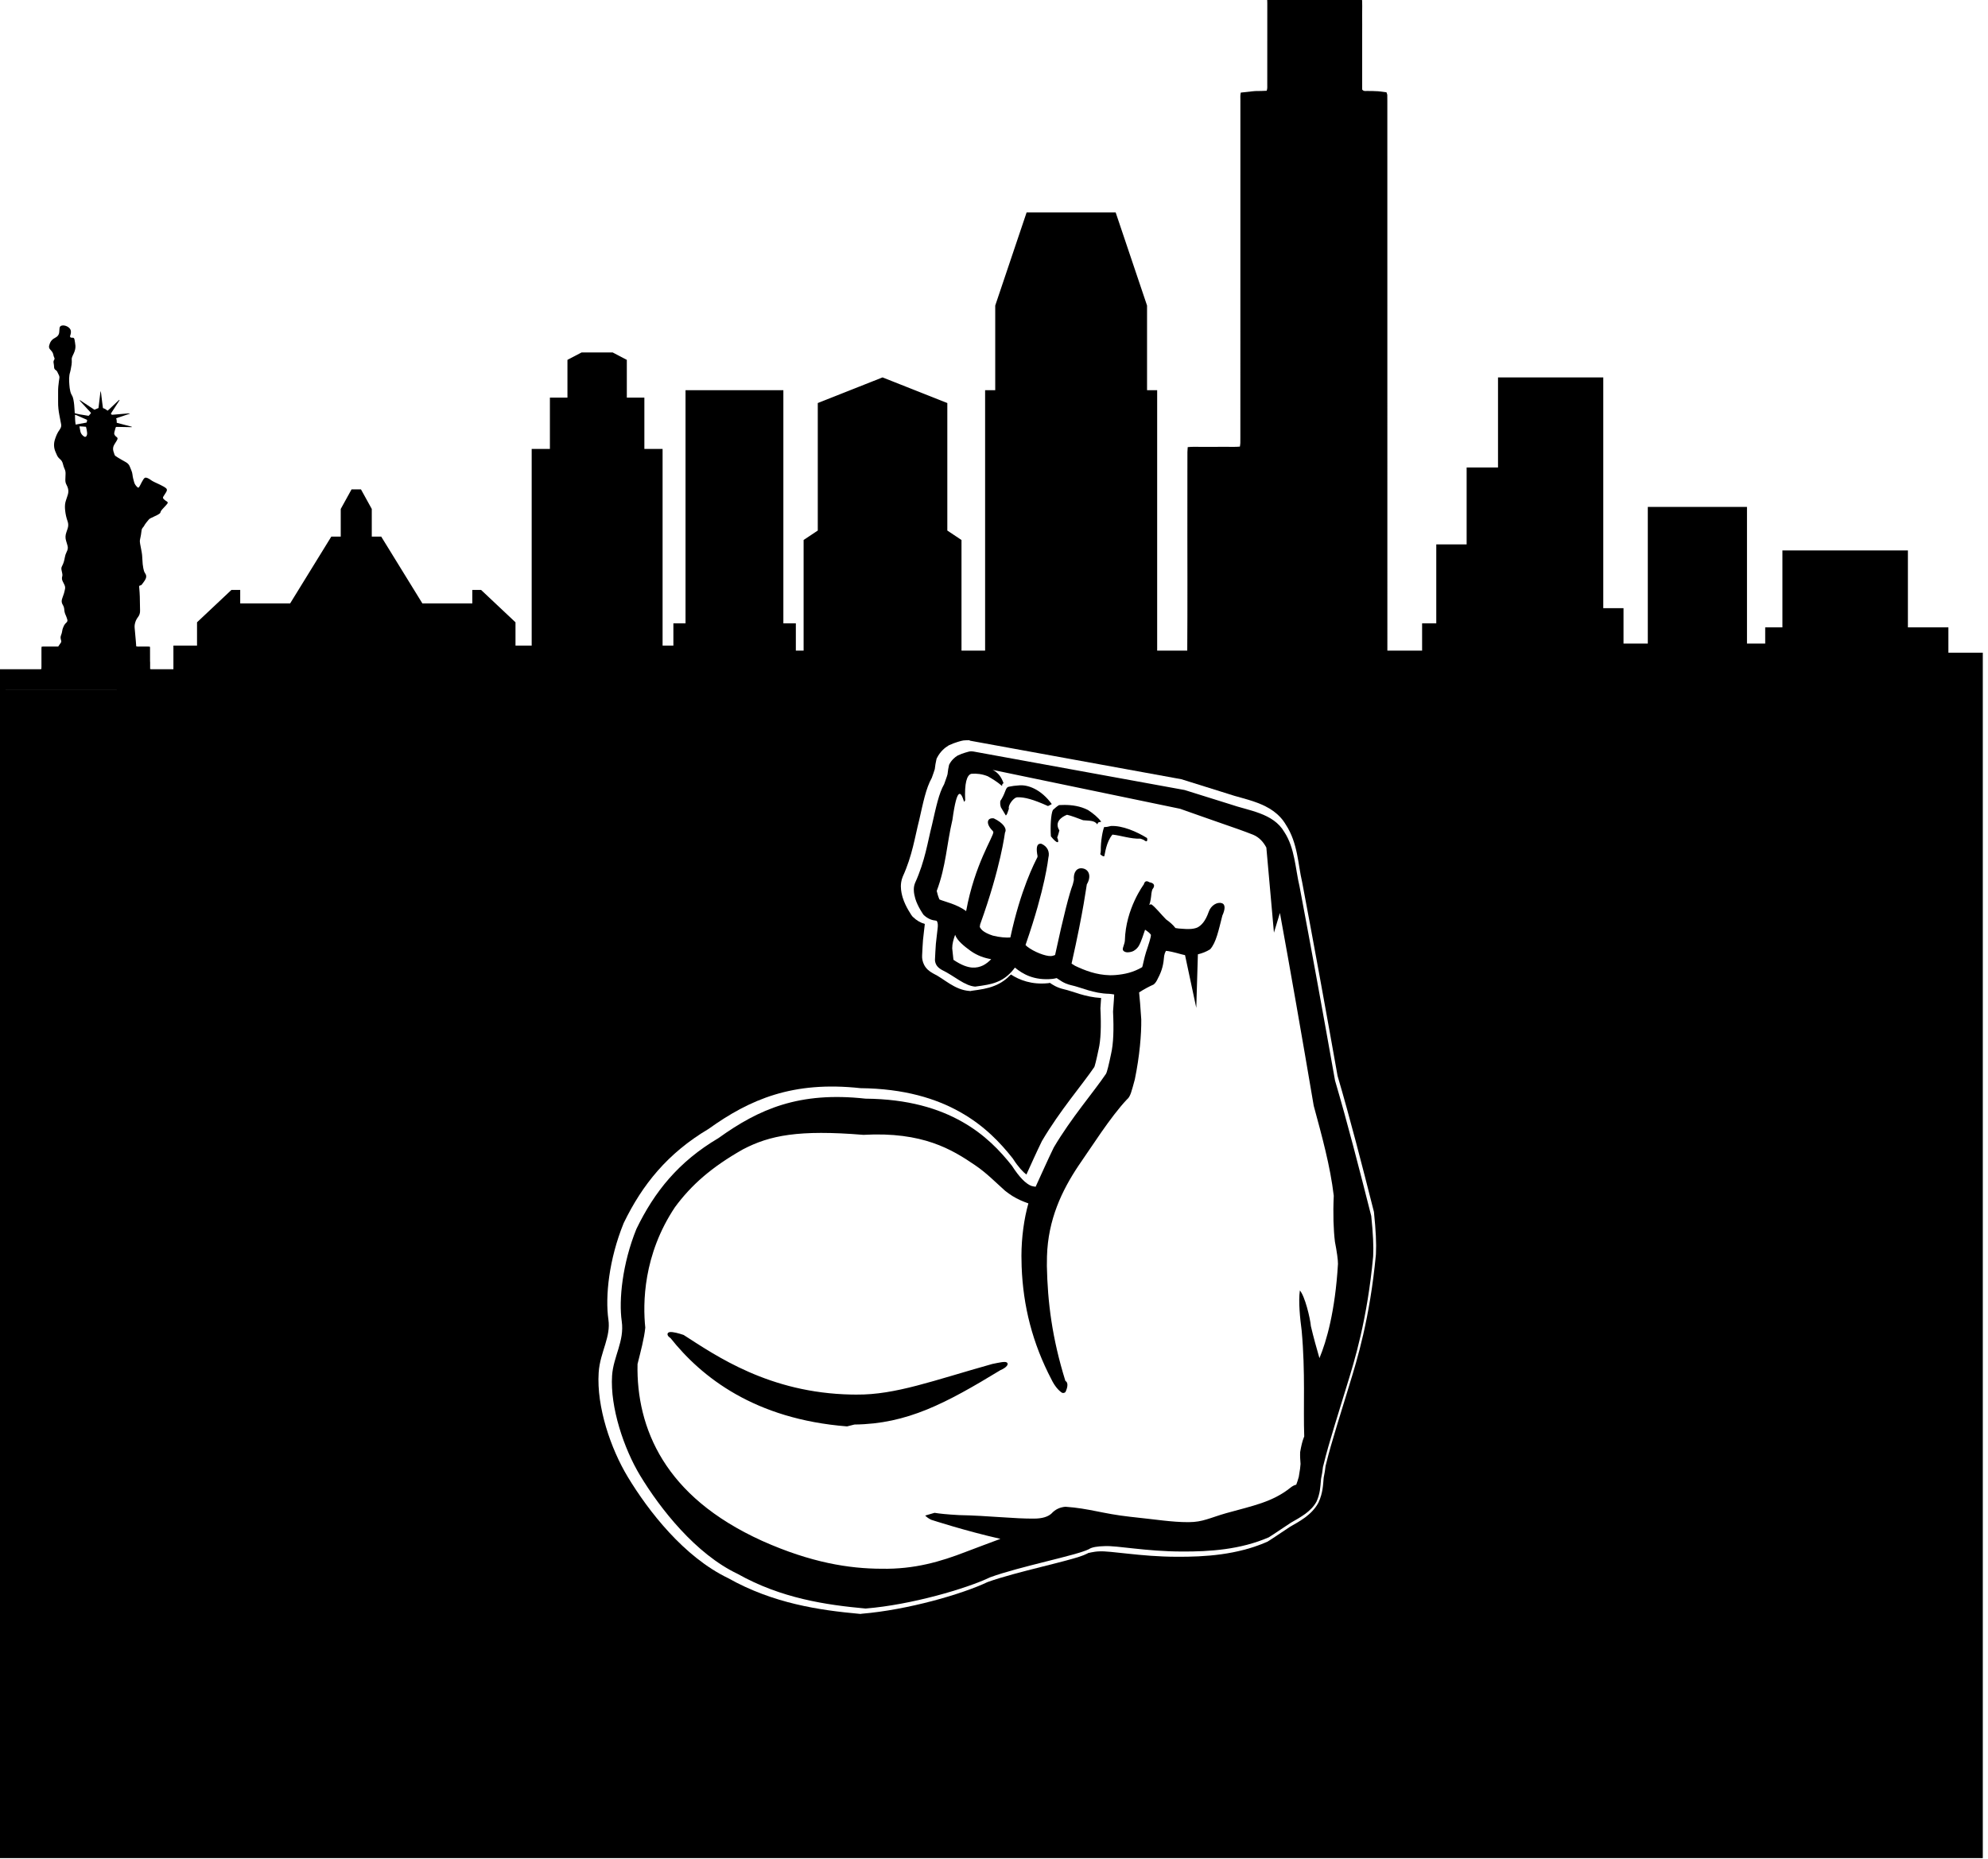 <?xml version="1.0" encoding="UTF-8" standalone="no"?>
<!-- Created with Inkscape (http://www.inkscape.org/) -->

<svg
   xmlns:dc="http://purl.org/dc/elements/1.1/"
   xmlns:cc="http://creativecommons.org/ns#"
   xmlns:rdf="http://www.w3.org/1999/02/22-rdf-syntax-ns#"
   xmlns:svg="http://www.w3.org/2000/svg"
   xmlns="http://www.w3.org/2000/svg"
   xmlns:sodipodi="http://sodipodi.sourceforge.net/DTD/sodipodi-0.dtd"
   xmlns:inkscape="http://www.inkscape.org/namespaces/inkscape"
   width="661.822mm"
   height="618.899mm"
   viewBox="0 0 661.822 618.899"
   version="1.1"
   id="svg964"
   inkscape:version="0.92.5 (2060ec1f9f, 2020-04-08)"
   sodipodi:docname="muscle.svg">
  <defs
     id="defs958" />
  <sodipodi:namedview
     id="base"
     pagecolor="#ffffff"
     bordercolor="#666666"
     borderopacity="1.0"
     inkscape:pageopacity="0.0"
     inkscape:pageshadow="2"
     inkscape:zoom="0.24748737"
     inkscape:cx="1025.5253"
     inkscape:cy="774.94429"
     inkscape:document-units="mm"
     inkscape:current-layer="layer1"
     showgrid="false"
     inkscape:window-width="2560"
     inkscape:window-height="1377"
     inkscape:window-x="1912"
     inkscape:window-y="-8"
     inkscape:window-maximized="1" />
  <g
     inkscape:label="Layer 1"
     inkscape:groupmode="layer"
     id="layer1"
     transform="translate(1313.271,39.453)">
    <g
       id="g5417"
       transform="translate(437.253,718.42)">
      <g
         transform="translate(-448.958,-273.669)"
         id="g5412">
        <path
           id="path12-7"
           style="fill:#000000;fill-opacity:1;fill-rule:nonzero;stroke:none;stroke-width:0.035"
           d="m -962.543,-222.7 c -1.058,0.062 -2.022,0.184 -3.025,0.4 -1.27,0.103 -1.076,1.564 -2.52,4.05 -0.156,0.239 -0.306,0.472 -0.441,0.692 -0.142,0.799 -0.046,1.427 0.165,2.129 0.718,1.157 1.243,2.055 1.641,2.725 0.387,-0.224 0.62,-1.058 0.76,-1.469 0.092,-0.27 0.183,-0.54 0.274,-0.811 0,-0.001 -0.002,-0.001 -0.002,-0.002 0,0 0,10e-4 -0.032,-0.116 -0.257,-1.027 1.656,-3.777 2.974,-3.654 2.242,-0.054 5.046,0.658 10.068,2.917 0.421,-0.217 0.808,-0.357 1.257,-0.654 -3.487,-4.842 -7.969,-6.605 -11.119,-6.206 z m 23.201,8.196 c -2.631,-1.361 -5.448,-1.698 -7.831,-1.705 -0.658,0.001 -1.266,0.031 -1.826,0.05 -0.857,0.499 -1.519,1.182 -2.043,1.631 -0.677,1.276 -0.901,5.683 -0.67,8.778 2.016,2.534 3.005,2.541 2.102,0.366 0,-0.007 0.281,-0.588 0.718,-2.353 -1.724,-2.726 0.651,-4.468 2.539,-5.196 1.289,0.27 3.469,1.092 5.368,1.815 2.035,0.212 3.778,0.001 4.703,1.368 0.166,-0.372 0.293,-0.592 0.451,-0.677 0.255,-0.096 0.567,-0.09 0.867,-0.191 -0.982,-1.366 -2.584,-2.716 -4.377,-3.886 z m 94.274,135.139 c -3.958,-15.619 -7.919,-31.032 -12.053,-45.068 -4.011,-22.595 -7.898,-43.909 -11.798,-64.537 -1.44,-6.048 -1.561,-12.888 -5.095,-18.234 -3.676,-6.341 -11.943,-7.093 -18.015,-9.229 -4.823,-1.518 -9.655,-3.021 -14.485,-4.529 l -0.664,-0.21 -70.259,-12.813 c -0.654,-0.1 -1.203,-0.088 -1.658,0.041 -0.053,0.016 -1.929,0.464 -3.662,1.289 -0.954,0.573 -2.062,1.52 -2.851,3.077 -0.236,0.957 -0.39,1.986 -0.519,3.15 -0.252,1.013 -0.726,2.08 -1.124,3.31 -1.765,3.046 -2.701,7.67 -4.056,13.579 -1.453,5.689 -2.281,11.945 -5.628,19.308 -0.365,0.903 -0.411,1.621 -0.418,2.227 0.013,1.207 0.248,2.103 0.496,3 0.785,2.606 2.629,5.234 2.733,5.366 1.193,1.168 2.588,1.769 3.692,1.879 0.001,0.002 0.116,0.019 0.362,0.064 0.092,0.019 0.207,0.043 0.327,0.071 0.065,0.096 0.112,0.198 0.171,0.291 0.25,0.584 0.273,1.298 0.127,2.402 -0.118,1.329 -0.391,3.076 -0.567,4.985 -0.092,1.835 -0.25,3.468 -0.286,5.017 -0.051,0.548 0.03,1.184 0.413,1.915 0.322,0.614 0.963,1.228 1.854,1.72 l 0.079,0.041 c 4.127,1.989 7.465,5.265 11.049,5.534 l 0.035,-0.009 c 3.018,-0.406 5.227,-0.739 7.147,-1.52 2.737,-1.037 4.642,-2.931 6.028,-4.804 2.523,2.076 6.306,4.387 12.512,3.761 0.519,-0.073 0.981,-0.16 1.386,-0.27 0.885,0.529 2.294,1.792 4.754,2.347 3.523,0.766 7.397,2.786 12.758,2.889 0.54,0.047 1.085,0.118 1.64,0.222 -0.037,0.955 -0.147,2.537 -0.382,5.702 0.285,5.907 0.156,10.639 -0.677,14.186 -0.709,3.411 -1.336,6.015 -1.679,6.54 -4.23,6.259 -11.457,14.513 -17.377,24.513 -2.192,4.492 -4.371,9.487 -6.035,13.068 -0.458,-0.045 -0.926,-0.131 -1.44,-0.28 -1.806,-0.702 -3.98,-2.849 -6.442,-6.697 -3.921,-4.959 -9.026,-10.414 -16.695,-14.716 -7.668,-4.325 -17.846,-7.506 -32.067,-7.631 -22.059,-2.433 -35.422,3.425 -48.94,13.128 -13.296,7.86 -21.312,17.848 -27.323,30.259 -4.682,11.536 -5.894,23.639 -4.882,30.719 0.949,6.637 -2.807,11.784 -3.218,18.127 -0.682,10.511 3.925,24.293 9.342,33.248 6.722,11.11 18.517,26.117 32.432,32.726 14.533,8.179 29.519,10.357 42.655,11.555 l 0.064,-0.013 c 15.119,-1.226 33.56,-6.64 41.353,-10.384 9.637,-3.549 28.909,-7.319 32.898,-9.366 0.94,-0.677 2.929,-0.97 5.224,-1.019 4.241,-0.219 13.64,1.77 25.729,1.796 9.218,0.049 19.491,-0.619 28.932,-4.73 1.794,-1.111 4.354,-2.904 7.357,-4.863 1.642,-0.91 3.285,-1.875 4.778,-2.939 1.473,-1.108 2.799,-2.337 3.749,-4.088 1.226,-2.654 1.281,-5.059 1.462,-7.059 0.021,-0.189 0.036,-0.369 0.056,-0.554 0.143,-0.684 0.266,-1.349 0.374,-1.992 0.112,-0.673 0.189,-1.327 0.255,-1.961 0.063,-0.25 0.122,-0.497 0.196,-0.731 1.683,-7.071 5.477,-18.762 7.843,-26.617 2.439,-7.901 6.687,-21.585 8.662,-42.616 0.008,-0.143 0.012,-0.239 0.018,-0.323 0.159,-2.978 -0.027,-7.307 -0.643,-13.249 z m -129.242,-83.411 c -1.084,0.518 -2.206,0.792 -3.597,0.717 -1.53,-0.115 -3.522,-0.737 -6.249,-2.588 -0.055,-0.733 -0.209,-2.171 -0.411,-3.8 -0.01,-1.547 0.423,-2.988 0.968,-4.524 0.643,1.917 3.049,3.837 5.165,5.364 2.299,1.633 4.69,2.396 6.845,2.752 -0.796,0.836 -1.721,1.581 -2.723,2.08 z m 118.158,99.475 c -0.922,15.6 -3.818,25.706 -6.162,31.27 -0.823,-2.859 -1.992,-6.942 -2.844,-10.633 -0.241,-2.733 -2.02,-10.073 -3.671,-11.884 -0.532,3.708 0.054,9.179 0.599,13.359 1.277,14.029 0.497,25.615 0.855,35.23 -0.051,0.13 -0.102,0.259 -0.159,0.401 -0.455,1.132 -0.841,2.717 -1.203,4.819 -0.058,1.339 0.037,2.679 0.133,3.942 -0.04,0.546 -0.087,1.084 -0.159,1.608 -0.129,0.943 -0.275,1.845 -0.428,2.685 -0.254,0.945 -0.542,1.829 -0.846,2.61 -0.601,0.143 -1.23,0.438 -1.838,0.931 -6.048,4.89 -12.694,6.099 -21.421,8.536 -2.754,0.775 -4.809,1.579 -6.642,2.106 -1.812,0.541 -3.445,0.881 -5.852,0.901 -0.082,-0.002 -0.193,-0.002 -0.3,0 -5.29,0.011 -10.633,-0.89 -19.293,-1.796 -9.232,-1.025 -13.531,-2.78 -21.506,-3.333 -1.888,0.185 -3.392,0.896 -4.631,2.261 -1.248,1.138 -3.175,1.658 -5.616,1.683 -6.645,0.093 -15.289,-0.976 -25.146,-1.163 -3.964,-0.21 -6.634,-0.501 -8.157,-0.757 -1.042,0.301 -2.085,0.602 -3.125,0.911 0.496,0.508 1.173,1.015 2.01,1.406 0.252,0.08 11.494,3.742 23.04,6.349 -3.984,1.442 -7.787,2.947 -11.519,4.325 -8.302,3.218 -17.079,5.838 -28.078,5.625 -10.667,-0.026 -23.405,-1.98 -39.704,-9.265 -16.537,-7.506 -26.832,-16.852 -33.133,-26.99 -6.288,-10.142 -8.617,-21.233 -8.376,-31.895 1.067,-4.317 2.208,-8.451 2.578,-12.126 -0.838,-8.039 -0.736,-24.228 9.894,-40.124 5.411,-7.344 12.133,-13.296 22.615,-19.229 8.919,-4.674 18.564,-6.594 40.095,-4.83 19.787,-1.118 29.551,4.902 37.162,10.086 3.824,2.578 6.852,5.715 10.011,8.528 1.574,1.259 3.218,2.322 5.129,3.167 0.814,0.359 1.696,0.717 2.633,1.042 -1.436,5.044 -2.308,11.358 -2.314,17.474 0,1.201 0.023,2.39 0.067,3.575 0.493,13.137 3.575,25.447 9.982,37.672 0.911,1.909 2.287,3.595 3.485,4.339 0.439,0.137 0.835,0.043 1.126,-0.269 0.87,-1.81 0.865,-3.238 -0.028,-3.686 -4.438,-14.241 -5.934,-26.324 -6.165,-38.279 -0.009,-1.064 0.003,-2.131 0.036,-3.202 0.353,-12.284 4.982,-21.937 10.509,-30.208 4.225,-6.036 10.561,-16.147 16.113,-22.033 1.186,-0.926 1.552,-2.786 2.622,-6.668 1.595,-7.769 2.203,-14.926 2.143,-19.951 -0.241,-4.085 -0.538,-7.185 -0.694,-8.751 -0.006,-0.095 -0.015,-0.181 -0.022,-0.271 1.667,-1.07 3.33,-1.952 4.826,-2.619 0.603,-0.451 1.052,-1.21 1.407,-1.997 1.519,-2.861 1.863,-4.77 2.114,-7.601 0.101,-0.577 0.296,-1.119 0.582,-1.611 0.908,0.044 2.712,0.462 5.189,1.152 0.409,0.118 0.795,0.209 1.172,0.278 l 3.738,17.547 0.54,-17.822 c 1.401,-0.338 2.796,-0.859 4.081,-1.673 1.999,-2.222 2.807,-6.31 4.059,-11.21 0.918,-2.01 1.114,-3.743 -0.177,-4.144 -1.531,-0.497 -3.651,0.742 -4.368,2.904 -1.105,3.16 -2.467,4.526 -3.768,5.194 -1.352,0.582 -3.18,0.592 -4.932,0.426 -0.926,-0.026 -1.734,-0.135 -2.366,-0.249 -0.743,-1.008 -1.94,-2.052 -3.116,-2.866 -1.49,-1.461 -3.555,-4.124 -4.93,-5.039 -0.222,0.035 -0.444,0.102 -0.665,0.193 0.411,-1.012 0.602,-2.587 0.715,-3.805 0.085,-0.532 0.168,-0.888 0.236,-1.102 0.068,-0.195 0.1,-0.273 0.1,-0.273 1.015,-1.252 0.565,-2.086 -0.986,-2.342 -1.104,-0.7 -1.641,-0.235 -1.878,0.693 -0.052,0.073 -6.065,8.106 -6.314,18.705 l -0.027,0.249 c -0.037,0.233 -0.07,0.405 -0.087,0.49 -0.059,0.239 -0.155,0.499 -0.32,1.056 -0.093,0.276 -0.251,0.662 -0.264,1.125 -0.002,0.501 0.713,1.09 1.81,0.994 1.7,-0.099 2.352,-0.856 2.732,-1.153 0.682,-0.686 0.748,-0.944 0.921,-1.215 0.46,-0.869 0.699,-1.569 1.072,-2.566 0.286,-0.795 0.591,-1.695 0.884,-2.585 0.878,0.563 1.605,1.186 1.787,1.488 l 0.152,0.185 v 0.027 c 0.08,0.693 -0.733,3.136 -1.625,5.808 -0.617,1.984 -0.883,3.619 -1.127,4.484 -0.058,0.214 -0.108,0.372 -0.149,0.478 -3.013,1.758 -5.824,2.367 -8.84,2.622 -0.658,0.051 -1.296,0.073 -1.911,0.067 -4.579,-0.111 -8.315,-1.588 -11.579,-3.133 -0.441,-0.248 -0.826,-0.499 -1.177,-0.747 4.059,-17.958 4.987,-26.21 5.077,-26.38 1.555,-2.571 0.806,-4.923 -1.358,-5.307 -2.033,-0.353 -3.154,1.345 -2.951,3.797 0,0.002 -0.07,0.496 -0.367,1.577 -1.119,2.845 -3.082,10.439 -5.888,23.46 -0.169,0.045 -0.344,0.103 -0.524,0.179 -0.251,0.096 -0.54,0.153 -0.876,0.171 -1.829,0.086 -5.655,-1.419 -7.866,-3.142 -0.206,-0.177 -0.394,-0.356 -0.573,-0.527 0.05,-0.154 0.107,-0.304 0.151,-0.465 6.439,-18.547 7.418,-28.388 7.451,-28.578 0.566,-2.105 -0.426,-3.871 -2.33,-4.673 -1.758,-0.227 -1.722,1.762 -1.264,4.146 0,0.003 -0.015,0.104 -0.074,0.374 -0.908,1.792 -5.564,10.674 -8.982,26.671 -1.256,0.115 -3.53,-0.019 -5.849,-0.618 -1.59,-0.513 -2.75,-1.124 -3.41,-1.692 -0.523,-0.485 -0.766,-0.846 -0.922,-1.212 0.059,-0.258 0.103,-0.526 0.12,-0.817 6.938,-19.243 8.214,-30.412 8.273,-30.583 0.743,-1.263 -0.554,-3.216 -3.739,-4.732 -2.306,-0.283 -2.746,1.791 -0.345,4.179 0,0 0.069,0.102 0.217,0.369 0.056,1.561 -6.21,10.687 -9.067,26.333 -3.058,-2.312 -7.18,-3.143 -8.885,-3.877 -0.193,-0.445 -0.381,-0.945 -0.535,-1.44 -0.15,-0.504 -0.273,-0.976 -0.35,-1.313 -0.006,-0.031 -0.013,-0.062 -0.02,-0.091 3.1,-8.22 3.291,-15.47 5.228,-23.696 1.576,-11.508 2.868,-9.268 3.888,-5.942 0.112,-0.18 0.23,-0.356 0.357,-0.526 -0.27,-5.636 0.525,-8.511 2.099,-8.834 1.64,-0.134 3.481,0.046 5.41,0.821 1.436,0.803 3.204,1.871 4.747,3.224 0.051,-0.235 0.082,-0.449 0.118,-0.608 0.091,-0.104 0.198,-0.203 0.395,-0.298 -0.766,-2.179 -1.888,-3.552 -3.457,-4.361 -0.08,-0.035 -0.16,-0.063 -0.245,-0.093 l 62.473,12.964 c 4.856,1.701 9.7,3.443 14.564,5.118 3.286,1.135 6.559,2.265 9.747,3.524 2.014,0.846 3.403,2.38 4.407,4.27 l 2.528,28.328 1.99,-6.554 c 3.275,17.862 7.543,42.288 11.249,64.169 2.756,10.175 5.503,20.074 6.676,29.99 -0.292,6.11 -0.082,11.444 0.387,15.299 0.669,3.446 1.027,6.117 1.011,7.301 10e-4,0.086 0,0.155 -0.002,0.188 z M -931.74,-209.196 c -0.92,0.22 -1.669,0.432 -2.218,0.322 -0.481,0.962 -1.218,4.826 -1.141,7.911 -0.025,0.557 -0.09,0.918 -0.201,1.138 0.555,0.557 1.022,0.794 1.333,0.698 0,0 0.008,-0.006 0.01,-0.007 0.013,-0.026 0.027,-0.053 0.042,-0.08 0.184,-0.577 0.609,-4.7 2.693,-7.117 2.971,0.315 6.051,1.478 9.318,1.354 0.409,0.113 0.825,0.294 1.174,0.453 0.157,0.167 0.329,0.29 0.5,0.329 0.467,0.313 0.74,-0.154 0.537,-0.989 -3.488,-2.157 -8.269,-4.217 -12.048,-4.011 z m -39.5,179.119 c -19.612,5.497 -32.216,10.302 -45.14,10.186 -0.56,0.004 -1.123,0.001 -1.692,-0.01 -27.449,-0.516 -45.139,-12.94 -55.913,-19.844 -1.561,-0.529 -3.575,-1.096 -4.643,-0.951 -1.034,0.206 -0.962,1.242 0.26,1.969 10.387,13.089 28.068,27.011 58.788,29.429 0.849,-0.2 1.667,-0.407 2.467,-0.621 17.611,-0.196 30.442,-7.069 48.575,-18.09 2.099,-0.882 2.904,-2.053 2.159,-2.566 -0.59,-0.459 -2.651,0.058 -4.861,0.497"
           inkscape:connector-curvature="0" />
      </g>
      <path
         id="path14-2-0"
         transform="matrix(0.265,0,0,0.265,6.552,34.932)"
         d="m -4984.244,-2996.428 c -26.827,0.012 -52.094,0.201 -53.381,0.662 -1.375,2.663 -0.797,5.361 -0.797,7.959 -0.041,34.008 -0.037,68.019 -0.041,102.027 0,2.583 0.318,5.231 -0.709,8.082 -2.569,0.108 -4.927,0.275 -7.293,0.281 -11.093,0.03 5.491,-0.01 -5.602,0.037 -1.86,0.01 -3.713,0.283 -5.941,0.471 l -13.748,1.52 c -0.76,3.416 -0.471,6.252 -0.471,9.045 -0.038,141.338 -0.037,282.675 -0.037,424.014 0,2.417 0.048,4.827 -0.039,7.236 -0.042,1.382 -0.317,2.751 -0.535,4.459 -5.63,0.565 -10.903,0.232 -16.156,0.289 -5.55,0.063 -11.102,0.019 -16.645,0.019 -5.311,0 -10.614,-0.06 -15.918,0.018 -5.478,0.073 -10.992,-0.348 -16.846,0.34 -0.147,2.316 -0.341,4.184 -0.363,6.051 -0.045,7.959 -0.037,15.918 -0.037,23.877 0,27.496 7e-4,54.994 -0.037,82.49 0,1.909 0.237,94.899 -0.145,143.266 h -37.797 v -327.184 h -12.711 v -106.371 l -39.416,-116.977 h -40.688 -30.514 -40.688 l -39.418,116.977 v 106.371 h -12.709 v 327.184 h -29.666 v -139.006 l -17.805,-11.869 v -160.199 l -81.367,-32.211 -81.377,32.211 v 160.199 l -17.797,11.869 v 139.006 h -9.75 v -34.328 h -15.682 v -292.856 h -122.904 v 292.856 h -15.254 v 27.977 h -13.564 v -247.086 h -22.885 v -64.418 h -22.043 v -47.471 l -17.797,-9.32 h -6.781 -25.428 -6.783 l -17.797,9.32 v 47.471 h -22.043 v 64.418 h -22.883 v 247.086 h -20.342 v -29.242 l -43.23,-40.688 h -11.021 v 16.949 h -62.725 l -51.703,-83.912 h -11.867 v -34.752 l -13.562,-24.58 h -5.934 -5.932 l -13.562,24.58 v 34.752 h -11.867 l -51.705,83.912 h -62.725 v -16.949 h -11.02 l -43.228,40.688 v 29.242 h -29.668 v 29.732 h -20.076 c -2.53,0 -5.056,0.01 -7.586,-0.016 -0.489,0 -0.979,-0.134 -1.58,-0.223 v -9.152 h -0.094 c 0,-5.36 7e-4,-10.721 -0.037,-16.08 0,-0.931 0.189,-1.901 -0.295,-2.924 -1.917,-0.22 -3.827,-0.082 -5.726,-0.105 -1.831,-0.026 -3.663,0.038 -5.494,-0.019 -1.897,-0.06 -3.818,0.264 -5.824,-0.262 -0.159,-2.106 -0.287,-4.186 -0.471,-6.264 -0.508,-5.729 -1.072,-11.454 -1.535,-17.186 -0.11,-1.371 -0.075,-2.799 0.178,-4.148 0.615,-3.291 1.837,-6.348 3.945,-9.012 1.975,-2.493 2.842,-5.343 2.688,-8.535 -0.102,-2.174 -0.121,-4.358 -0.121,-6.537 -0.038,-7.239 -0.185,-14.471 -0.891,-21.684 -0.091,-0.929 -0.318,-1.908 0.207,-2.795 2.158,-0.604 2.376,-0.667 3.135,-1.664 1.266,-1.664 2.594,-3.3 3.688,-5.076 1.724,-2.802 2.591,-5.678 0.404,-8.768 -1.321,-1.871 -1.885,-4.106 -2.309,-6.348 -0.649,-3.432 -1.065,-6.888 -1.145,-10.383 -0.091,-4.194 -0.516,-8.348 -1.377,-12.461 -0.552,-2.642 -1.014,-5.306 -1.506,-7.961 -0.333,-1.813 -0.513,-3.66 -0.1,-5.463 0.879,-3.827 1.534,-7.687 1.955,-11.59 0.132,-1.258 0.637,-2.329 1.482,-3.273 0.578,-0.649 1.21,-1.303 1.592,-2.066 1.462,-2.925 3.713,-5.257 5.701,-7.789 0.714,-0.91 1.589,-1.561 2.656,-2.045 2.773,-1.261 5.514,-2.595 8.248,-3.939 0.855,-0.421 1.666,-0.954 2.469,-1.475 0.745,-0.481 1.367,-1.09 1.582,-2 0.378,-1.596 1.405,-2.788 2.465,-3.949 1.588,-1.74 3.205,-3.447 4.791,-5.189 0.526,-0.578 1.031,-1.188 1.455,-1.842 0.602,-0.921 0.484,-1.632 -0.351,-2.283 -0.547,-0.426 -1.193,-0.729 -1.742,-1.152 -0.897,-0.685 -1.834,-1.346 -2.604,-2.162 -1.088,-1.154 -1.145,-1.931 -0.344,-3.307 0.79,-1.35 1.7,-2.63 2.529,-3.959 0.549,-0.882 1.177,-1.745 1.543,-2.705 0.659,-1.727 0.333,-2.781 -1.08,-3.93 -0.74,-0.602 -1.546,-1.142 -2.381,-1.605 -1.599,-0.89 -3.22,-1.742 -4.865,-2.537 -2.509,-1.216 -5.049,-2.37 -7.576,-3.547 -1.507,-0.701 -2.902,-1.561 -4.244,-2.561 -1.175,-0.874 -2.474,-1.653 -3.826,-2.213 -2.603,-1.075 -3.771,-0.667 -5.307,1.656 -0.719,1.088 -1.349,2.24 -1.967,3.391 -0.785,1.457 -1.502,2.95 -2.273,4.418 -0.325,0.615 -0.669,1.228 -1.082,1.785 -0.659,0.889 -1.41,0.96 -2.213,0.184 -1.771,-1.714 -3.267,-3.599 -3.963,-6.043 -0.91,-3.186 -1.806,-6.372 -2.147,-9.684 -0.189,-1.834 -0.704,-3.587 -1.404,-5.287 -0.565,-1.371 -1.198,-2.717 -1.664,-4.119 -0.96,-2.88 -2.765,-4.949 -5.443,-6.393 -3.223,-1.734 -6.361,-3.625 -9.516,-5.482 -1.125,-0.659 -2.226,-1.374 -3.277,-2.148 -0.468,-0.345 -0.938,-0.839 -1.145,-1.367 -0.599,-1.541 -1.13,-3.114 -1.564,-4.707 -0.827,-3.016 -0.385,-5.873 1.297,-8.525 0.887,-1.4 1.778,-2.797 2.639,-4.213 0.406,-0.667 0.814,-1.35 1.094,-2.074 0.416,-1.07 0.26,-2.054 -0.729,-2.797 -0.487,-0.366 -0.999,-0.716 -1.42,-1.15 -1.125,-1.154 -2.046,-2.468 -1.797,-4.168 0.189,-1.284 0.576,-2.548 0.971,-3.791 0.387,-1.227 0.47,-2.571 1.305,-3.738 1.298,0 2.601,-0.023 3.9,0 4.971,0.092 9.938,0.204 14.908,0.285 0.333,0.01 0.83,0.236 1.092,-0.494 -6.328,-1.784 -12.683,-3.22 -19.004,-5.019 -0.102,-1.931 0.092,-3.766 -0.799,-5.553 0.968,-0.356 1.766,-0.673 2.58,-0.947 4.212,-1.415 8.438,-2.796 12.637,-4.248 0.688,-0.238 1.542,-0.223 2.016,-0.941 -0.831,-0.015 -1.667,-0.087 -2.492,-0.023 -3.215,0.246 -6.427,0.542 -9.643,0.814 -3.126,0.267 -6.253,0.521 -9.379,0.801 -1.078,0.097 -1.874,-0.202 -2.254,-1.434 0.461,-0.746 0.947,-1.567 1.465,-2.365 2.988,-4.61 5.988,-9.208 8.973,-13.82 0.2,-0.311 0.606,-0.651 0.037,-1.103 -0.638,0.581 -1.289,1.153 -1.92,1.75 -3.741,3.532 -7.473,7.073 -11.219,10.6 -0.484,0.455 -1.047,0.831 -1.623,1.283 -1.745,-1.565 -3.615,-2.621 -5.688,-3.277 -0.336,-2.464 -0.665,-4.792 -0.963,-7.123 -0.306,-2.42 -0.505,-4.857 -0.892,-7.264 -0.355,-2.229 -0.291,-4.536 -1.203,-7.113 -1.059,7.49 -1.578,14.606 -2.551,21.439 -1.845,0.769 -3.43,1.426 -5.125,2.133 -5.967,-3.95 -11.992,-7.942 -18.027,-11.916 -0.091,-0.06 -0.301,0.055 -0.658,0.137 1.117,1.421 2.333,2.629 3.484,3.893 1.232,1.355 2.483,2.694 3.723,4.039 1.183,1.282 2.372,2.559 3.541,3.852 1.217,1.342 2.52,2.616 3.689,4.131 -1.036,1.345 -1.991,2.542 -3.059,3.523 -9.274,-1.316 -15.298,-2.476 -17.42,-3.381 -0.061,-1.133 -0.122,-2.344 -0.197,-3.555 -0.28,-4.612 -0.578,-9.222 -1.533,-13.758 -0.379,-1.8 -0.88,-3.562 -1.879,-5.129 -0.947,-1.491 -1.501,-3.122 -1.938,-4.822 -0.722,-2.804 -1.001,-5.669 -1.219,-8.533 -0.406,-5.306 -0.687,-10.619 0.984,-15.807 0.295,-0.91 0.468,-1.862 0.654,-2.801 0.845,-4.277 1.743,-8.542 1.348,-12.953 -0.132,-1.515 0.349,-2.936 0.959,-4.299 0.568,-1.272 1.224,-2.508 1.775,-3.787 1.251,-2.912 2.13,-5.953 1.918,-9.129 -0.181,-2.684 -0.748,-5.343 -1.174,-8.006 -0.068,-0.421 -0.276,-0.826 -0.463,-1.219 -0.283,-0.591 -0.75,-0.947 -1.438,-0.947 -0.696,-0.01 -1.401,0.053 -2.084,-0.049 -1.258,-0.186 -1.804,-1.019 -1.514,-2.24 0.185,-0.761 0.503,-1.49 0.668,-2.254 0.424,-1.983 0.638,-3.979 -0.351,-5.873 -1.769,-3.38 -7.077,-5.74 -10.797,-4.822 -1.494,0.369 -2.467,1.28 -2.744,2.812 -0.136,0.769 -0.158,1.56 -0.219,2.342 -0.091,1.13 -0.129,2.266 -0.25,3.391 -0.265,2.383 -1.379,4.292 -3.344,5.674 -0.782,0.549 -1.586,1.09 -2.442,1.514 -3.911,1.944 -5.852,5.301 -6.851,9.369 -0.424,1.729 -0.142,3.286 1.035,4.646 0.458,0.528 0.904,1.062 1.385,1.566 1.546,1.619 2.557,3.49 2.949,5.719 0.181,1.018 0.479,2.061 0.957,2.969 0.602,1.138 0.615,2.114 -0.105,3.166 -0.84,1.224 -0.904,2.541 -0.596,3.998 0.336,1.609 0.487,3.273 0.56,4.918 0.072,1.599 0.546,2.9 1.967,3.74 0.848,0.5 1.529,1.156 1.963,2.043 0.764,1.564 1.557,3.12 2.256,4.713 0.532,1.214 0.677,2.489 0.4,3.834 -0.283,1.36 -0.398,2.757 -0.594,4.139 -0.604,4.233 -1.005,8.477 -0.93,12.768 0.068,4.183 0.068,8.371 0,12.557 -0.095,5.695 0.546,11.31 1.637,16.885 0.717,3.678 1.383,7.366 2.113,11.039 0.374,1.884 0.119,3.64 -0.826,5.301 -0.344,0.607 -0.654,1.239 -1.07,1.791 -2.773,3.676 -4.466,7.873 -5.848,12.205 -1.742,5.452 -1.455,10.812 0.926,16.039 0.395,0.871 0.842,1.728 1.172,2.625 0.866,2.349 2.241,4.337 4.178,5.906 2.056,1.667 3.229,3.776 3.822,6.356 0.487,2.111 1.165,4.222 2.094,6.174 0.937,1.975 1.244,3.964 1.162,6.08 -0.094,2.441 -0.186,4.878 -0.27,7.318 -0.079,2.313 0.345,4.501 1.523,6.531 0.434,0.751 0.77,1.563 1.1,2.369 1.18,2.909 1.532,5.916 0.75,8.969 -0.495,1.933 -1.204,3.811 -1.807,5.721 -0.52,1.656 -1.145,3.292 -1.52,4.984 -0.782,3.529 -0.633,7.102 -0.223,10.67 0.508,4.432 1.486,8.775 2.982,12.969 1.111,3.113 1.103,6.13 0.053,9.209 -0.534,1.567 -1.007,3.155 -1.574,4.709 -1.329,3.652 -1.481,7.311 -0.242,11.018 0.359,1.073 0.667,2.163 0.981,3.252 0.268,0.921 0.497,1.851 0.764,2.772 0.581,2.014 0.352,3.974 -0.402,5.889 -0.283,0.73 -0.597,1.454 -0.947,2.152 -0.984,1.962 -1.669,4.01 -2.035,6.182 -0.67,3.969 -1.675,7.827 -3.644,11.398 -0.772,1.397 -0.931,2.977 -0.58,4.578 0.318,1.447 0.589,2.904 0.916,4.348 0.295,1.298 0.348,2.584 -0.037,3.879 -0.641,2.208 -0.326,4.308 0.719,6.33 0.678,1.319 1.335,2.645 1.986,3.977 0.823,1.687 1.218,3.475 0.844,5.332 -0.393,1.959 -0.831,3.915 -1.398,5.83 -0.623,2.085 -1.389,4.129 -2.143,6.172 -1.028,2.789 -0.952,5.428 0.699,8.002 1.196,1.863 1.767,3.949 1.91,6.178 0.159,2.451 0.772,4.78 1.879,7.019 0.803,1.627 1.262,3.424 1.846,5.158 0.531,1.58 0.101,2.904 -1.141,4 -1.188,1.044 -2.209,2.229 -2.926,3.654 -1.065,2.114 -1.94,4.325 -2.252,6.658 -0.257,1.928 -0.748,3.735 -1.48,5.52 -0.646,1.57 -0.767,3.214 -0.34,4.875 0.193,0.759 0.468,1.506 0.565,2.277 0.072,0.581 0.121,1.316 -0.166,1.766 -1.151,1.829 -2.435,3.576 -3.647,5.318 h -6.979 c -2.354,0 -4.709,-0.042 -7.061,0.012 -2.242,0.052 -4.502,-0.248 -6.906,0.244 -0.038,1.01 -0.084,1.954 -0.084,2.898 v 22.236 c 0,0.936 -0.068,1.877 -0.105,2.85 -1.177,0.393 -2.224,0.262 -3.25,0.262 -18.401,0.01 -36.8,0.01 -55.199,0.01 -0.785,0 -1.573,-0.03 -2.356,0.016 -0.494,0.03 -0.983,0.176 -1.629,0.299 v 7.924 8.109 c 0,2.616 0.038,6.82 0,9.434 l 157.076,-0.072 v 0.072 h -157.076 v 1467.832 h 2501.373 v -1467.832 -46.621 h -43.225 v -31.785 h -50.861 v -96.631 h -157.656 v 96.629 h -21.619 v 20.348 h -22.883 v -171.647 h -124.6 v 171.647 h -30.514 v -44.502 h -25.428 v -289.887 h -132.23 v 113.154 h -39.416 v 96.629 h -38.145 v 99.172 h -17.797 v 34.328 h -43.637 c -0.038,-227.326 -0.039,-463.739 -0.039,-690.246 0,-2.656 0.039,-5.311 -0.07,-7.959 -0.038,-0.832 -0.494,-1.643 -1.029,-3.293 l -10.357,-1.287 c -2.829,-0.123 -5.188,-0.313 -7.547,-0.318 -11.338,-0.038 4.466,0.01 -6.873,-0.043 -1.845,-0.01 -3.915,0.556 -5.738,-1.824 v -22.59 -23.879 -23.154 c 0,-7.959 0.088,-15.927 -0.037,-23.879 -0.11,-7.655 0.527,-15.333 -0.478,-23.162 -1.559,-0.289 -30.371,-0.497 -59.137,-0.51 -1.767,-10e-4 -3.534,-10e-4 -5.295,0 z m -1483.02,524.129 c 0,0.017 -0.027,0.028 -0.033,0.041 0.036,0 0.069,6e-4 0.102,0.01 l -0.057,-0.041 z m -0.033,0.041 c 0,0 0,0 0,0 v 0 c 0,0 0,0 0,0 z m -69.012,1.75 c 0.46,0.03 0.8,-0.03 1.065,0.084 4.539,1.967 9.067,3.954 13.596,5.945 0.147,0.065 0.269,0.2 0.504,0.381 0.302,1.099 -0.299,2.084 -0.613,3.287 -4.549,0.84 -9.05,1.671 -13.67,2.523 -0.722,-4.12 -0.763,-8.085 -0.881,-12.221 z m 6.381,14.496 c 1.044,0.038 2.088,0.062 3.129,0.133 1.381,0.094 2.763,0.226 4.34,0.359 0.824,2.634 1.143,5.128 1.42,7.621 0.125,1.127 0,2.252 -0.451,3.324 -0.743,1.734 -1.995,2.231 -3.518,1.188 -2.126,-1.457 -3.767,-3.339 -4.4,-5.932 -0.166,-0.675 -0.271,-1.364 -0.406,-2.047 -0.276,-1.429 -0.553,-2.86 -0.871,-4.51 0.057,-0.051 0.157,-0.069 0.24,-0.082 0.17,-0.026 0.346,-0.063 0.518,-0.055 z m 1117.414,394.258 0.326,0.566 265.91,48.492 3.047,0.963 0.037,0.01 c 18.237,5.694 36.5,11.373 54.738,17.113 l 0.15,0.047 0.152,0.053 c 10.535,3.707 24.24,6.466 37.658,11.562 13.334,5.064 26.878,12.909 35.297,27.236 15.212,23.169 15.363,50.374 20.445,71.725 l 0.049,0.215 0.041,0.217 c 14.72,77.856 29.386,158.303 44.522,243.547 15.636,53.134 30.586,111.287 45.5,170.143 l 0.17,0.664 0.072,0.682 c 2.355,22.732 3.113,39.418 2.465,51.553 v 0.074 0.074 c 0,-0.059 -0.015,0.465 -0.068,1.232 v 0.111 0.109 c -7.54,80.317 -23.881,133.057 -33.096,162.912 v 0.061 c -9.004,29.88 -23.321,74.119 -29.482,100.002 l -0.08,0.338 -0.105,0.332 c -0.102,0.321 -0.276,1.02 -0.457,1.744 -0.242,2.254 -0.51,4.599 -0.928,7.119 v 0.016 0.012 c -0.395,2.342 -0.855,4.788 -1.369,7.293 -0.045,0.46 -0.094,0.98 -0.162,1.613 -0.64,7.051 -0.86,17.884 -6.359,29.789 l -0.129,0.275 -0.146,0.268 c -4.463,8.228 -10.718,13.93 -16.795,18.5 l -0.096,0.072 -0.098,0.07 c -5.983,4.263 -12.345,7.994 -18.564,11.449 -11.101,7.248 -20.627,13.93 -27.807,18.377 l -0.578,0.357 -0.623,0.273 c -37.631,16.387 -77.818,18.849 -113.144,18.664 -23.358,-0.051 -44.034,-1.998 -60.736,-3.797 -16.702,-1.799 -29.816,-3.325 -36,-3.006 l -0.141,0.01 h -0.143 c -7.988,0.172 -14.956,2.453 -14.424,2.07 l -0.576,0.416 -0.635,0.326 c -5.471,2.806 -12.764,4.923 -22.459,7.606 -9.695,2.682 -21.392,5.617 -33.711,8.719 -24.597,6.193 -51.802,13.131 -69.119,19.498 -31.652,15.033 -99.945,34.911 -158.15,39.75 l -1.234,0.248 -1.373,-0.125 c -50.032,-4.563 -108.271,-12.924 -164.992,-44.848 -55.458,-26.596 -100.128,-84.228 -126.025,-127.033 -21.47,-35.489 -39.445,-88.161 -36.654,-131.164 0.886,-13.676 5.197,-25.289 8.389,-35.94 3.192,-10.651 5.349,-20.148 3.852,-30.623 -4.188,-29.297 0.698,-75.785 19.047,-120.994 l 0.117,-0.287 0.137,-0.279 c 23.206,-47.912 54.927,-87.439 106.441,-118.041 51.882,-37.205 105.833,-60.536 190.914,-51.252 54.829,0.565 94.944,12.966 125.211,30.033 30.4,17.053 50.685,38.77 65.889,58 l 0.295,0.369 0.252,0.399 c 6.711,10.489 12.84,16.778 16.785,19.74 5.702,-12.52 12.348,-27.436 19.365,-41.815 l 0.166,-0.342 0.193,-0.326 c 22.729,-38.396 50.072,-69.802 65.502,-92.473 0.102,-0.216 0.302,-0.616 0.461,-1.117 0.351,-1.104 0.82,-2.782 1.336,-4.828 1.033,-4.092 2.28,-9.688 3.603,-16.059 l 0.037,-0.119 0.039,-0.121 c 2.772,-11.795 3.381,-29.054 2.322,-50.998 l -0.039,-0.578 0.043,-0.576 c 0.52,-7.016 0.607,-8.903 0.838,-12.469 -20.616,-1.191 -35.682,-8.578 -46.395,-10.906 l -0.039,-0.012 -0.037,-0.01 c -9.03,-2.04 -14.683,-5.847 -17.869,-8.092 -0.656,0.111 -1.264,0.286 -1.94,0.381 l -0.185,0.025 -0.186,0.019 c -20.767,2.094 -35.963,-4.018 -46.66,-10.928 -5.336,5.606 -12.113,10.909 -20.926,14.268 -8.504,3.436 -17.435,4.717 -28.514,6.209 l -1.201,0.312 -1.567,-0.119 c -18.814,-1.416 -31.414,-15.203 -45.154,-21.826 l -0.117,-0.057 -0.531,-0.275 -0.113,-0.062 c -4.596,-2.539 -8.395,-5.789 -10.805,-10.381 v 0 0 c -2.107,-4.024 -2.839,-8.292 -2.635,-11.836 0.145,-6.35 0.755,-12.547 1.092,-19.221 v -0.197 l 0.037,-0.195 c 0.697,-7.58 1.741,-14.339 2.137,-18.807 v -0.203 l 0.037,-0.203 c 0.106,-0.814 0.01,-0.409 0.047,-0.951 -5.218,-1.423 -10.36,-4.337 -14.971,-8.85 l -0.426,-0.418 -0.371,-0.467 c -1.179,-1.489 -1.021,-1.398 -1.865,-2.689 -0.845,-1.292 -1.939,-3.037 -3.129,-5.115 -2.38,-4.156 -5.16,-9.577 -6.979,-15.619 l -0.037,-0.102 -0.039,-0.102 c -0.963,-3.478 -2.158,-8.025 -2.219,-13.76 v -0.105 -0.107 c 0.031,-2.68 0.34,-7.072 2.266,-11.842 l 0.076,-0.188 0.082,-0.186 c 12.043,-26.498 15.021,-49.08 20.699,-71.332 4.946,-21.593 8.194,-39.071 15.779,-52.738 1.537,-4.612 3.063,-8.363 3.709,-10.836 0.491,-4.238 1.082,-8.246 2.049,-12.162 l 0.258,-1.045 0.486,-0.961 c 3.896,-7.693 9.566,-12.593 14.342,-15.461 l 0.393,-0.236 0.414,-0.197 c 3.869,-1.841 7.637,-3.156 10.531,-4.064 1.447,-0.454 2.672,-0.801 3.562,-1.043 0.445,-0.121 0.807,-0.216 1.06,-0.281 0.211,-0.054 0.843,-0.244 0.174,-0.041 1.754,-0.496 3.495,-0.712 5.184,-0.754 z"
         style="fill:#000000;fill-opacity:1;fill-rule:nonzero;stroke:none;stroke-width:0.133"
         inkscape:connector-curvature="0" />
    </g>
  </g>
</svg>
